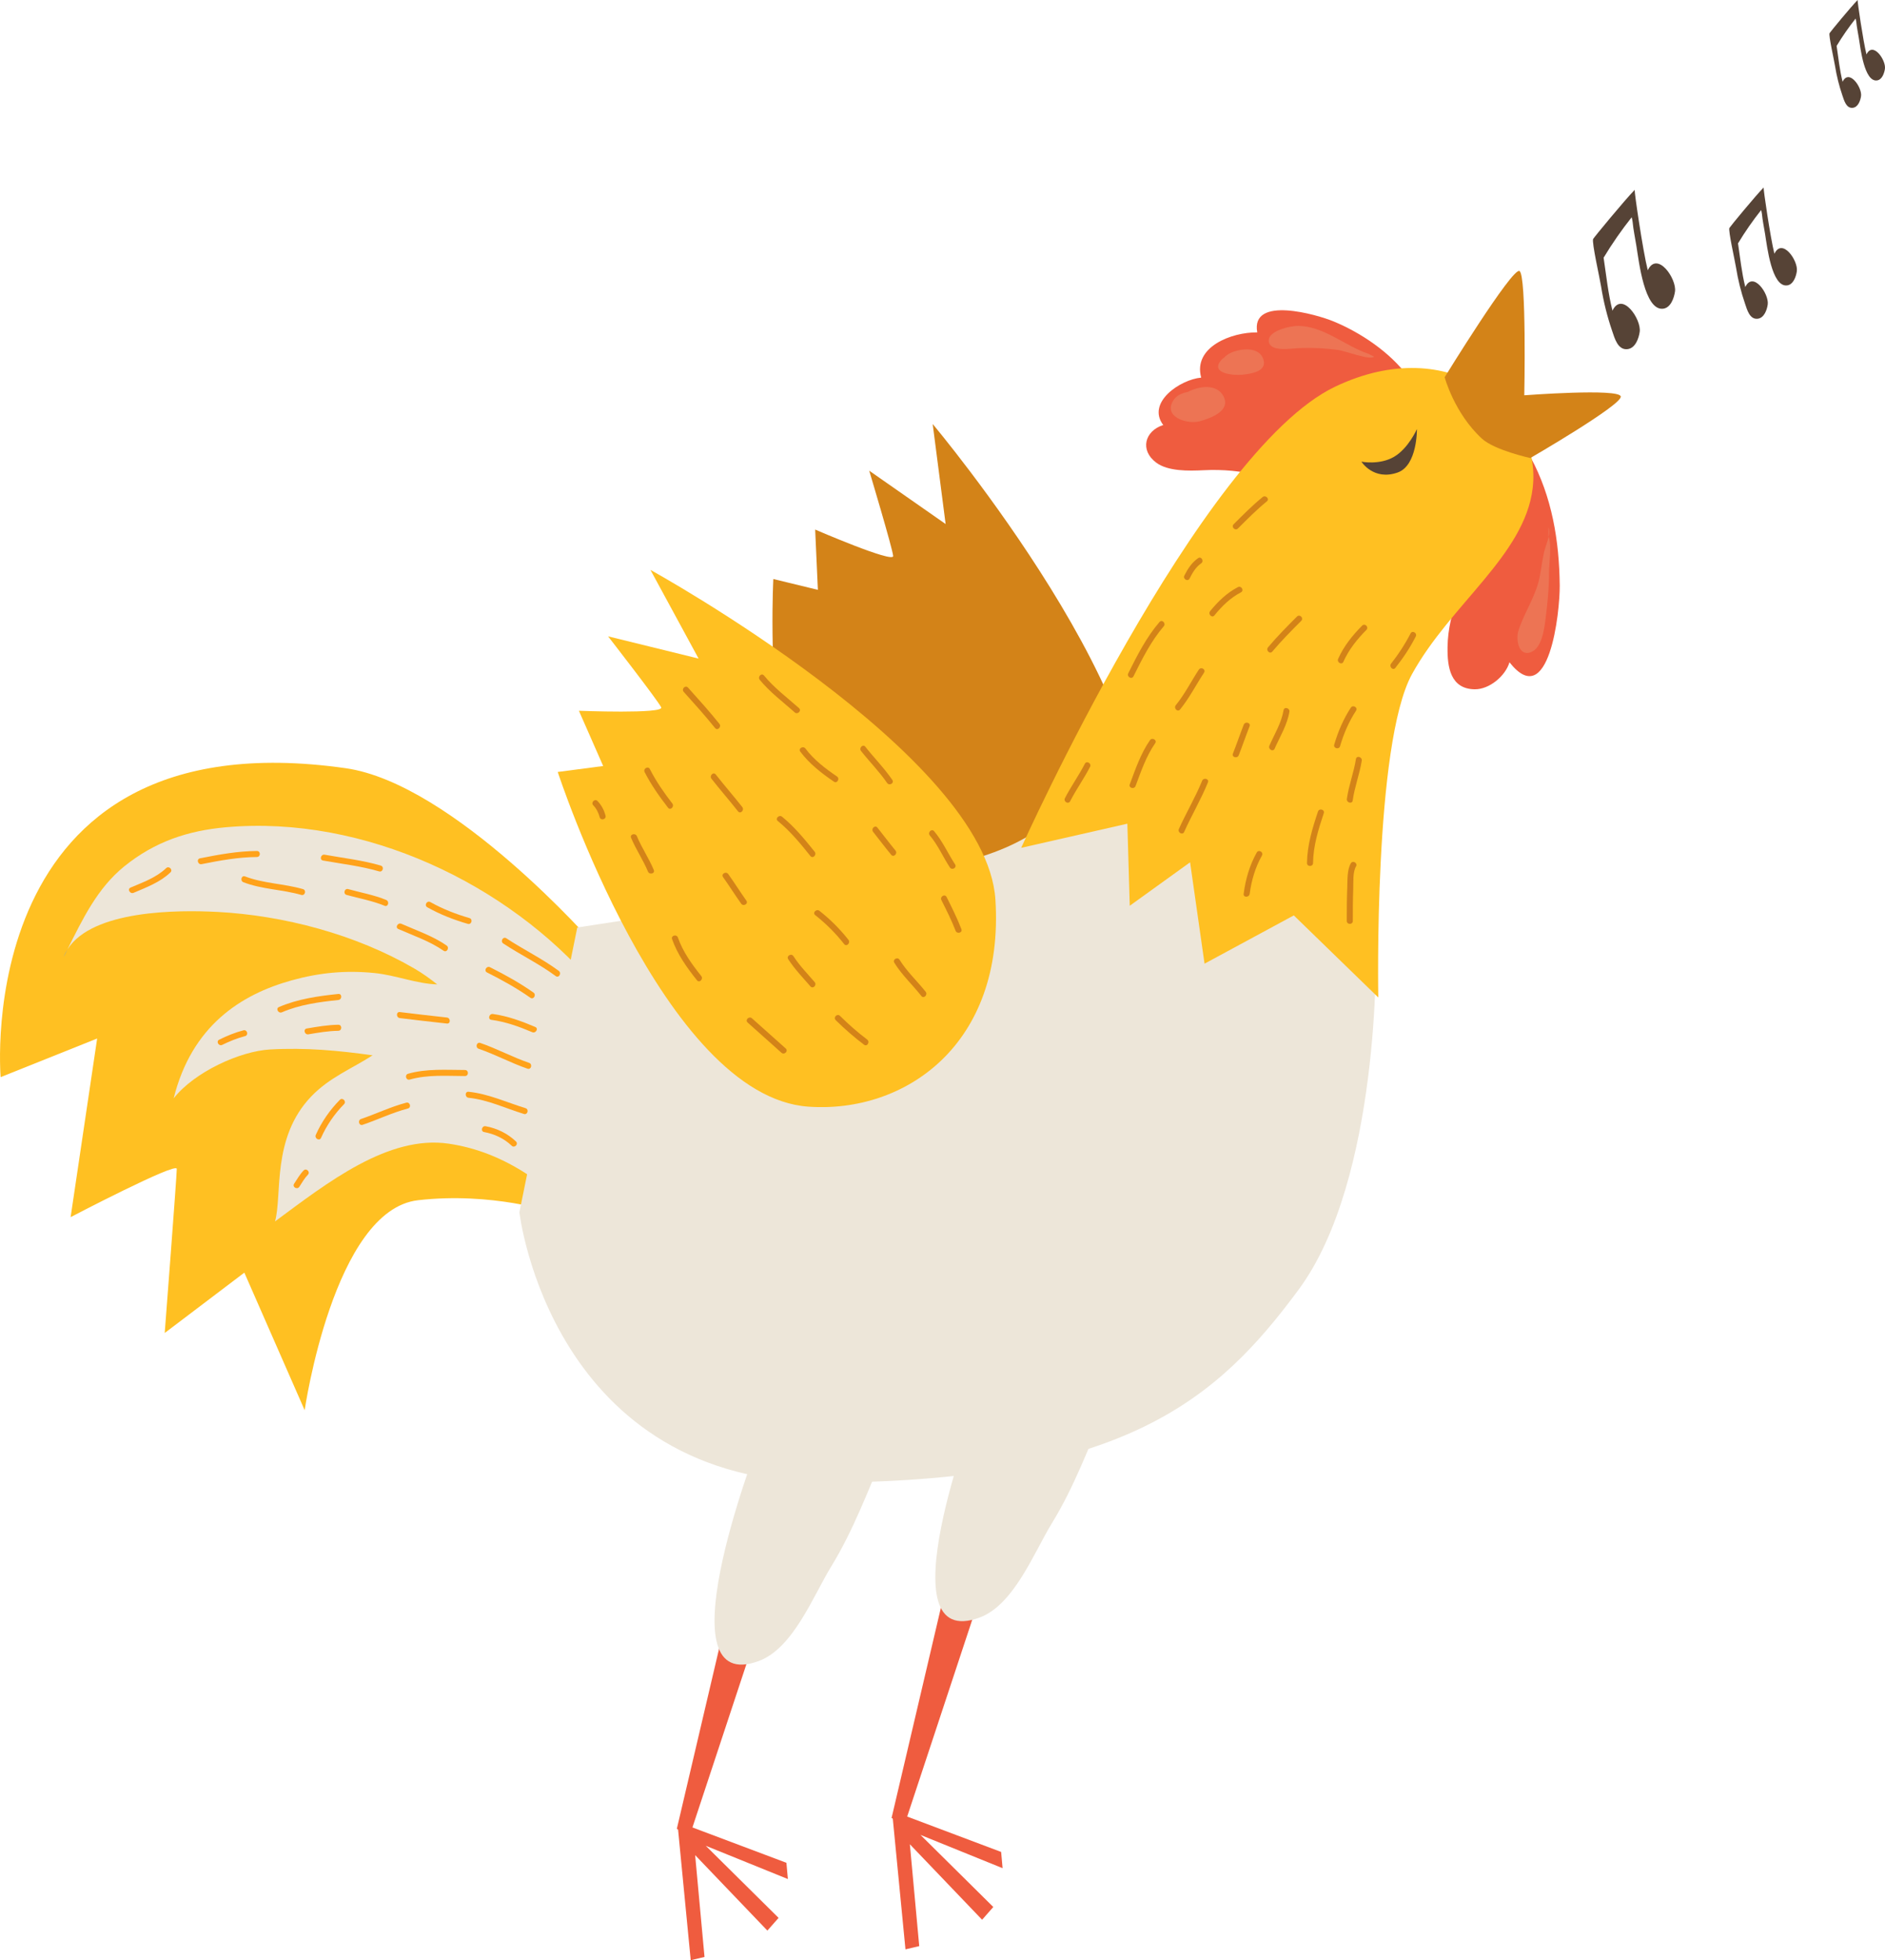 <svg width="277" height="288" viewBox="0 0 277 288" fill="none" xmlns="http://www.w3.org/2000/svg">
<g clip-path="url(#clip0_425_108730)">
<path d="M212.713 95.154C212.753 92.307 213.384 90.048 214.308 87.447C215.749 83.397 216.17 79.793 216.17 75.472L224.946 67.227C228.046 72.964 229.141 79.437 229.202 86.041C229.234 89.938 227.636 104.677 221.817 97.306C221.218 99.332 218.846 101.302 216.705 101.273C213.131 101.224 212.678 97.977 212.717 95.151L212.713 95.154Z" fill="#EF5C3F"/>
<path d="M170.939 62.449C168.435 59.131 173.454 55.752 176.515 55.48C175.284 50.992 180.946 48.79 184.752 48.837C183.753 43.356 193.599 46.243 195.953 47.217C200.009 48.894 204.222 51.748 206.862 55.263L192.771 72.814C187.331 70.195 182.761 68.79 176.818 69.089C174.696 69.196 171.624 69.26 169.905 67.972C167.45 66.138 168.228 63.295 170.943 62.445L170.939 62.449Z" fill="#EF5C3F"/>
<path d="M99.6 268.365L101.502 288L103.528 287.522L102.151 272.561L112.767 283.65L114.412 281.781L103.71 271.187L115.778 276.075L115.564 273.688L101.327 268.333L99.6 268.365Z" fill="#EF5C3F"/>
<path d="M107.922 232.63L99.457 268.707L101.39 269.592L113.198 233.875L107.922 232.63Z" fill="#EF5C3F"/>
<path d="M131.153 266.77L133.058 286.405L135.081 285.927L133.704 270.966L144.32 282.055L145.965 280.182L135.266 269.592L147.331 274.48L147.117 272.093L132.88 266.734L131.153 266.77Z" fill="#EF5C3F"/>
<path d="M139.479 231.035L131.014 267.109L132.947 267.994L144.755 232.28L139.479 231.035Z" fill="#EF5C3F"/>
<path d="M162.517 206.811C159.934 212.699 157.925 218.333 154.554 223.835C151.947 228.091 148.996 235.809 143.931 237.665C129.911 242.803 142.732 208.485 144.434 204.149L162.517 206.808V206.811Z" fill="#EDE6D9"/>
<path d="M130.072 213.195C127.49 219.082 125.481 224.716 122.11 230.218C119.502 234.475 116.552 242.193 111.486 244.048C97.467 249.186 110.288 214.868 111.989 210.533L130.072 213.195Z" fill="#EDE6D9"/>
<path d="M87.314 138.753C87.314 138.753 66.627 115.118 50.795 112.867C-4.524 104.995 0.096 158.256 0.096 158.256L14.276 152.583L10.377 178.827C10.377 178.827 25.977 170.67 25.977 171.733C25.977 172.797 24.204 195.847 24.204 195.847L35.905 186.98L44.77 207.193C44.77 207.193 49.026 177.76 61.433 176.34C72.285 175.098 81.289 178.113 81.289 178.113L87.317 138.75L87.314 138.753Z" fill="#FFC022"/>
<path d="M137.054 62.295C137.054 62.295 173.276 105.409 166.873 125.751C160.47 146.089 143.193 150.292 130.276 144.223C110.955 135.146 113.641 85.071 113.641 85.071L120.187 86.662L119.788 77.806C119.788 77.806 131.342 82.805 131.25 81.688C131.157 80.571 127.729 69.153 127.729 69.153L138.959 76.993L137.057 62.295H137.054Z" fill="#D38318"/>
<path d="M202.185 139.463C202.185 139.463 202.895 173.153 190.841 189.463C178.944 205.566 165.431 217.458 122.06 217.833C80.932 218.186 76.323 178.116 76.323 178.116L84.831 136.27C84.831 136.27 129.505 129.533 141.202 126.696C152.903 123.86 156.092 118.54 156.092 118.54L175.948 114.64L202.185 139.463Z" fill="#EDE6D9"/>
<path d="M202.539 146.553C202.539 146.553 201.829 109.316 207.501 99.033C213.173 88.749 224.032 81.592 225.227 71.726C226.647 60.023 213.173 48.676 196.154 56.833C176.205 66.395 150.064 124.566 150.064 124.566L165.664 121.02L166.017 133.076L174.882 126.693L177.008 141.586L190.125 134.493L202.535 146.549L202.539 146.553Z" fill="#FFC022"/>
<path d="M95.591 83.736C95.591 83.736 144.916 110.89 146.275 132.17C147.634 153.45 133.033 163.598 118.796 162.595C97.503 161.093 81.96 113.419 81.96 113.419L88.638 112.545L85.07 104.428C85.07 104.428 97.652 104.924 97.16 103.918C96.671 102.908 89.358 93.495 89.358 93.495L102.657 96.76L95.587 83.74L95.591 83.736Z" fill="#FFC022"/>
<path d="M224.878 67.298C224.878 67.298 219.637 66.153 217.786 64.462C213.708 60.736 212.292 55.42 212.292 55.42C212.292 55.42 222.22 39.285 223.283 39.817C224.346 40.348 223.993 58.078 223.993 58.078C223.993 58.078 237.998 57.015 238.173 58.257C238.351 59.498 224.878 67.298 224.878 67.298Z" fill="#D38318"/>
<path d="M9.918 139.481C9.729 139.856 9.54 140.227 9.351 140.598C9.504 140.202 9.697 139.831 9.918 139.481Z" fill="#5794FF"/>
<path d="M31.903 133.982C26.188 133.683 13.592 133.676 9.914 139.481C12.118 135.103 14.273 130.504 18.29 127.267C22.785 123.646 27.622 122.036 33.234 121.54C53.603 119.742 74.697 129.936 87.211 144.619L85.349 180.521C85.288 178.184 79.602 173.913 77.386 172.475C73.826 170.17 70.066 168.643 65.939 168.033C57.042 166.72 48.049 173.81 40.415 179.454C41.503 175.555 39.883 167.219 45.719 161.111C48.43 158.274 51.755 157 54.752 155.049C49.704 154.346 44.956 153.896 39.673 154.192C35.295 154.438 28.585 157.475 25.521 161.371C28.179 150.735 35.353 146.121 42.869 144.034C46.936 142.903 50.817 142.535 55.048 142.963C58.184 143.281 61.194 144.541 64.248 144.63C63.149 143.766 62.097 142.999 60.884 142.296C52.24 137.269 41.692 134.496 31.903 133.979V133.982Z" fill="#EDE6D9"/>
<path d="M208.215 63.041C208.215 63.041 208.3 68.401 205.379 69.425C201.833 70.667 200.06 67.83 200.06 67.83C200.06 67.83 202.717 68.362 204.847 67.12C206.973 65.878 208.215 63.041 208.215 63.041Z" fill="#564336"/>
<path d="M190.731 47.88C194.541 47.909 197.616 50.803 201.034 51.959L201.922 52.401C201.34 52.976 197.673 51.563 196.696 51.427C194.68 51.152 192.704 51.063 190.663 51.16C189.739 51.202 186.886 51.684 186.493 50.367C185.969 48.612 189.693 47.873 190.731 47.88Z" fill="#ED7454"/>
<path d="M179.494 52.865C179.616 52.733 179.758 52.619 179.915 52.516C180.233 52.148 180.764 51.852 181.267 51.673C182.634 51.188 185.02 50.988 185.634 52.737C186.297 54.628 183.75 54.924 182.509 55.06C181.253 55.199 177.693 54.856 179.498 52.869L179.494 52.865Z" fill="#ED7454"/>
<path d="M172.512 58.696C172.962 58.064 173.711 57.743 174.549 57.586C176.269 56.672 178.798 56.398 179.765 58.167C180.953 60.34 177.953 61.432 176.326 61.886C174.417 62.417 170.736 61.19 172.512 58.696Z" fill="#ED7454"/>
<path d="M227.535 77.492C227.706 77.856 227.678 78.334 227.571 78.841C227.56 78.805 227.549 78.766 227.535 78.731V77.489V77.492Z" fill="#ED7454"/>
<path d="M223.108 92.743C223.922 90.109 225.62 87.73 226.212 84.957C226.49 83.655 226.618 82.327 226.922 81.036C227.061 80.443 227.41 79.609 227.574 78.841C228.053 80.293 227.628 82.659 227.628 84.161C227.628 86.506 227.396 88.789 227.1 91.08C226.918 92.493 226.561 95.215 224.967 95.822C223.13 96.521 222.751 93.902 223.108 92.743Z" fill="#ED7454"/>
<path d="M140.421 136.744C139.828 135.199 139.076 133.719 138.337 132.241C138.084 131.731 138.847 131.282 139.104 131.795C139.878 133.344 140.656 134.896 141.277 136.512C141.484 137.048 140.624 137.276 140.421 136.748V136.744Z" fill="#D38318"/>
<path d="M139.583 127.449C138.573 125.901 137.838 124.17 136.64 122.75C136.272 122.315 136.897 121.687 137.268 122.122C138.52 123.606 139.297 125.383 140.35 127C140.664 127.481 139.897 127.924 139.586 127.446L139.583 127.449Z" fill="#D38318"/>
<path d="M130.964 125.591C130.05 124.488 129.194 123.343 128.306 122.222C127.953 121.78 128.577 121.148 128.934 121.594C129.826 122.715 130.682 123.86 131.592 124.963C131.952 125.398 131.331 126.029 130.964 125.591Z" fill="#D38318"/>
<path d="M135.395 146.335C134.093 144.691 132.537 143.253 131.424 141.458C131.121 140.969 131.888 140.527 132.191 141.012C133.262 142.742 134.767 144.123 136.023 145.711C136.372 146.154 135.752 146.785 135.395 146.339V146.335Z" fill="#D38318"/>
<path d="M126.976 153.497C125.506 152.384 124.118 151.181 122.809 149.882C122.402 149.479 123.03 148.851 123.437 149.254C124.689 150.5 126.016 151.666 127.425 152.73C127.875 153.069 127.436 153.839 126.979 153.497H126.976Z" fill="#D38318"/>
<path d="M114.833 154.671C113.174 153.197 111.526 151.713 109.87 150.239C109.442 149.857 110.07 149.233 110.498 149.611C112.157 151.085 113.805 152.569 115.46 154.043C115.888 154.424 115.261 155.049 114.833 154.671Z" fill="#D38318"/>
<path d="M102.422 144.03C100.945 142.171 99.554 140.245 98.762 137.982C98.573 137.44 99.429 137.212 99.618 137.747C100.353 139.856 101.673 141.672 103.05 143.402C103.403 143.845 102.778 144.476 102.422 144.03Z" fill="#D38318"/>
<path d="M119.089 144.919C117.965 143.617 116.763 142.382 115.828 140.93C115.518 140.448 116.285 140.002 116.595 140.484C117.487 141.872 118.643 143.049 119.716 144.295C120.087 144.726 119.463 145.354 119.089 144.923V144.919Z" fill="#D38318"/>
<path d="M124.05 138.71C122.802 137.123 121.382 135.706 119.795 134.454C119.345 134.1 119.977 133.476 120.422 133.826C122.01 135.074 123.426 136.495 124.678 138.082C125.028 138.525 124.404 139.156 124.05 138.71Z" fill="#D38318"/>
<path d="M119.088 125.769C117.622 123.938 116.127 122.115 114.301 120.627C113.859 120.267 114.49 119.642 114.929 119.999C116.752 121.487 118.25 123.31 119.716 125.141C120.069 125.583 119.449 126.215 119.088 125.769Z" fill="#D38318"/>
<path d="M122.545 114.843C120.744 113.627 118.903 112.185 117.601 110.43C117.259 109.969 118.029 109.527 118.365 109.984C119.57 111.607 121.333 112.956 122.991 114.08C123.462 114.397 123.02 115.168 122.545 114.847V114.843Z" fill="#D38318"/>
<path d="M130.361 115.04C129.219 113.366 127.782 111.928 126.53 110.34C126.18 109.898 126.804 109.266 127.157 109.712C128.456 111.357 129.943 112.856 131.128 114.59C131.452 115.065 130.682 115.507 130.361 115.036V115.04Z" fill="#D38318"/>
<path d="M116.784 104.667C115.036 103.108 113.135 101.702 111.644 99.879C111.283 99.44 111.908 98.808 112.271 99.251C113.763 101.07 115.664 102.48 117.412 104.039C117.84 104.421 117.209 105.045 116.784 104.667Z" fill="#D38318"/>
<path d="M108.451 119.207C107.181 117.587 105.822 116.042 104.552 114.419C104.202 113.973 104.826 113.341 105.18 113.791C106.45 115.411 107.809 116.959 109.079 118.579C109.428 119.025 108.804 119.657 108.451 119.207Z" fill="#D38318"/>
<path d="M108.914 132.77C108.004 131.485 107.166 130.154 106.253 128.87C105.921 128.402 106.692 127.96 107.02 128.424C107.93 129.708 108.768 131.039 109.678 132.324C110.009 132.791 109.239 133.233 108.914 132.77Z" fill="#D38318"/>
<path d="M95.219 128.056C94.509 126.343 93.45 124.805 92.736 123.093C92.519 122.565 93.375 122.336 93.592 122.857C94.302 124.57 95.362 126.108 96.075 127.821C96.293 128.349 95.437 128.577 95.219 128.056Z" fill="#D38318"/>
<path d="M98.169 118.675C96.889 117.02 95.686 115.311 94.731 113.445C94.47 112.938 95.237 112.488 95.497 112.999C96.414 114.797 97.563 116.456 98.797 118.051C99.143 118.497 98.519 119.129 98.169 118.679V118.675Z" fill="#D38318"/>
<path d="M105.083 106.972C103.613 105.142 102.044 103.397 100.474 101.652C100.092 101.227 100.717 100.599 101.102 101.024C102.672 102.769 104.241 104.514 105.711 106.344C106.068 106.787 105.443 107.418 105.083 106.972Z" fill="#D38318"/>
<path d="M88.127 120.074C87.952 119.414 87.653 118.815 87.178 118.319C86.782 117.908 87.406 117.28 87.806 117.691C88.388 118.294 88.773 119.032 88.983 119.835C89.129 120.388 88.273 120.624 88.127 120.071V120.074Z" fill="#D38318"/>
<path d="M197.908 135.313C197.908 133.665 197.912 132.02 197.98 130.375C198.022 129.305 197.94 127.813 198.501 126.846C198.786 126.354 199.553 126.8 199.267 127.292C198.761 128.163 198.896 129.644 198.857 130.611C198.793 132.177 198.797 133.743 198.797 135.31C198.797 135.881 197.912 135.881 197.912 135.31L197.908 135.313Z" fill="#D38318"/>
<path d="M192.062 126.804C192.094 124.181 192.85 121.708 193.674 119.239C193.853 118.7 194.709 118.932 194.53 119.475C193.735 121.865 192.982 124.26 192.95 126.804C192.943 127.374 192.058 127.374 192.065 126.804H192.062Z" fill="#D38318"/>
<path d="M182.755 131.325C183.036 129.173 183.618 127.15 184.677 125.252C184.956 124.752 185.723 125.198 185.441 125.698C184.46 127.453 183.903 129.337 183.639 131.325C183.564 131.885 182.68 131.892 182.751 131.325H182.755Z" fill="#D38318"/>
<path d="M173.24 121.79C174.318 119.4 175.663 117.145 176.651 114.715C176.865 114.194 177.721 114.422 177.507 114.95C176.49 117.451 175.113 119.778 174.007 122.236C173.772 122.757 173.009 122.304 173.24 121.79Z" fill="#D38318"/>
<path d="M166.017 115.247C166.848 113.017 167.618 110.73 168.985 108.756C169.309 108.289 170.076 108.731 169.752 109.202C168.425 111.111 167.679 113.316 166.873 115.479C166.673 116.01 165.817 115.778 166.017 115.243V115.247Z" fill="#D38318"/>
<path d="M156.492 117.27C157.38 115.536 158.529 113.951 159.417 112.217C159.678 111.707 160.441 112.157 160.184 112.663C159.296 114.397 158.147 115.982 157.259 117.716C156.999 118.226 156.235 117.776 156.492 117.27Z" fill="#D38318"/>
<path d="M171.015 92.011C169.135 94.202 167.847 96.803 166.563 99.369C166.306 99.879 165.542 99.429 165.796 98.923C167.116 96.282 168.453 93.638 170.387 91.387C170.761 90.951 171.382 91.583 171.015 92.015V92.011Z" fill="#D38318"/>
<path d="M176.932 98.833C175.748 100.635 174.774 102.562 173.408 104.242C173.047 104.685 172.423 104.053 172.78 103.614C174.096 101.998 175.027 100.121 176.169 98.383C176.483 97.909 177.25 98.351 176.932 98.829V98.833Z" fill="#D38318"/>
<path d="M183.625 106.708C183.069 108.118 182.587 109.555 182.031 110.965C181.824 111.489 180.968 111.261 181.174 110.729C181.731 109.32 182.213 107.882 182.769 106.473C182.976 105.948 183.832 106.176 183.625 106.708Z" fill="#D38318"/>
<path d="M189.475 104.581C189.151 106.533 188.088 108.221 187.303 110.005C187.075 110.526 186.311 110.076 186.536 109.559C187.289 107.839 188.305 106.223 188.619 104.346C188.712 103.782 189.568 104.021 189.475 104.581Z" fill="#D38318"/>
<path d="M199.267 104.421C198.215 106.034 197.459 107.789 196.92 109.634C196.759 110.18 195.903 109.948 196.064 109.398C196.624 107.482 197.409 105.648 198.5 103.975C198.811 103.497 199.578 103.943 199.267 104.421Z" fill="#D38318"/>
<path d="M200.109 111.761C199.799 113.741 199.053 115.621 198.779 117.612C198.7 118.176 197.848 117.937 197.922 117.377C198.197 115.386 198.943 113.505 199.253 111.525C199.342 110.961 200.195 111.2 200.109 111.761Z" fill="#D38318"/>
<path d="M208.043 93.517C207.209 95.158 206.192 96.685 205.05 98.127C204.697 98.576 204.073 97.945 204.422 97.499C205.514 96.114 206.477 94.637 207.28 93.067C207.54 92.557 208.304 93.006 208.043 93.513V93.517Z" fill="#D38318"/>
<path d="M200.794 92.543C199.417 93.931 198.208 95.444 197.406 97.239C197.174 97.76 196.41 97.31 196.642 96.793C197.47 94.934 198.743 93.353 200.167 91.915C200.57 91.508 201.194 92.136 200.794 92.543Z" fill="#D38318"/>
<path d="M191.22 91.212C189.757 92.675 188.298 94.148 186.964 95.733C186.597 96.172 185.972 95.54 186.336 95.105C187.67 93.52 189.126 92.047 190.592 90.584C190.995 90.181 191.623 90.805 191.22 91.212Z" fill="#D38318"/>
<path d="M182.358 87.027C180.799 87.84 179.558 89.057 178.459 90.416C178.099 90.862 177.474 90.231 177.831 89.788C178.976 88.375 180.285 87.109 181.909 86.263C182.415 85.999 182.865 86.766 182.354 87.03L182.358 87.027Z" fill="#D38318"/>
<path d="M186.169 73.66C184.66 74.888 183.286 76.276 181.913 77.649C181.51 78.053 180.882 77.428 181.285 77.021C182.659 75.648 184.028 74.26 185.541 73.032C185.98 72.675 186.611 73.3 186.169 73.66Z" fill="#D38318"/>
<path d="M176.508 82.77C175.716 83.319 175.231 84.161 174.807 85.003C174.55 85.513 173.783 85.064 174.043 84.557C174.546 83.565 175.135 82.648 176.062 82.006C176.533 81.678 176.976 82.448 176.508 82.773V82.77Z" fill="#D38318"/>
<path d="M81.667 143.41C79.231 141.612 76.48 140.288 73.955 138.621C73.48 138.307 73.923 137.54 74.401 137.854C76.926 139.521 79.673 140.841 82.113 142.643C82.566 142.978 82.127 143.749 81.667 143.41Z" fill="#FFA21A"/>
<path d="M77.946 146.6C75.931 145.176 73.766 143.984 71.564 142.875C71.054 142.618 71.504 141.854 72.01 142.107C74.211 143.214 76.377 144.409 78.392 145.829C78.856 146.157 78.414 146.924 77.946 146.596V146.6Z" fill="#FFA21A"/>
<path d="M65.183 139.685C63.153 138.275 60.78 137.483 58.536 136.495C58.016 136.266 58.465 135.503 58.982 135.727C61.226 136.716 63.599 137.508 65.628 138.917C66.096 139.242 65.653 140.009 65.183 139.685Z" fill="#FFA21A"/>
<path d="M68.746 135.738C66.68 135.139 64.668 134.354 62.792 133.301C62.292 133.023 62.738 132.256 63.238 132.534C65.05 133.551 66.987 134.304 68.981 134.882C69.531 135.042 69.295 135.895 68.746 135.738Z" fill="#FFA21A"/>
<path d="M56.513 133.08C54.712 132.334 52.8 132.006 50.93 131.485C50.381 131.332 50.613 130.475 51.166 130.629C53.035 131.15 54.947 131.481 56.749 132.224C57.27 132.438 57.041 133.298 56.513 133.08Z" fill="#FFA21A"/>
<path d="M55.715 128.028C53.021 127.239 50.228 126.925 47.471 126.433C46.907 126.333 47.146 125.477 47.706 125.576C50.46 126.069 53.253 126.383 55.95 127.171C56.499 127.332 56.264 128.188 55.715 128.028Z" fill="#FFA21A"/>
<path d="M44.281 131.485C41.484 130.679 38.509 130.675 35.773 129.623C35.245 129.419 35.473 128.563 36.008 128.766C38.745 129.815 41.72 129.823 44.516 130.629C45.066 130.786 44.83 131.642 44.281 131.485Z" fill="#FFA21A"/>
<path d="M37.753 125.915C35.002 125.933 32.316 126.426 29.626 126.964C29.07 127.075 28.831 126.222 29.391 126.108C32.155 125.555 34.924 125.048 37.753 125.027C38.323 125.023 38.323 125.908 37.753 125.912V125.915Z" fill="#FFA21A"/>
<path d="M25.039 128.181C23.523 129.63 21.525 130.368 19.631 131.175C19.11 131.396 18.66 130.632 19.185 130.407C21 129.633 22.962 128.937 24.414 127.553C24.828 127.157 25.456 127.785 25.042 128.181H25.039Z" fill="#FFA21A"/>
<path d="M78.211 151.652C76.277 150.828 74.294 150.121 72.2 149.836C71.636 149.757 71.875 148.904 72.435 148.979C74.604 149.279 76.648 150.032 78.656 150.885C79.181 151.109 78.728 151.873 78.211 151.652Z" fill="#FFA21A"/>
<path d="M77.518 157.015C75.071 156.176 72.788 154.928 70.341 154.089C69.802 153.903 70.034 153.047 70.576 153.233C73.023 154.071 75.306 155.32 77.754 156.159C78.292 156.344 78.06 157.2 77.518 157.015Z" fill="#FFA21A"/>
<path d="M65.671 150.382C63.367 150.125 61.059 149.871 58.758 149.582C58.197 149.515 58.19 148.626 58.758 148.697C61.059 148.983 63.367 149.24 65.671 149.497C66.231 149.557 66.238 150.446 65.671 150.382Z" fill="#FFA21A"/>
<path d="M49.718 146.924C46.932 147.21 44.024 147.606 41.434 148.726C40.914 148.951 40.464 148.187 40.989 147.959C43.735 146.774 46.764 146.339 49.721 146.036C50.289 145.979 50.285 146.864 49.721 146.921L49.718 146.924Z" fill="#FFA21A"/>
<path d="M49.717 151.449C48.23 151.466 46.778 151.72 45.315 151.966C44.755 152.059 44.516 151.206 45.08 151.11C46.621 150.849 48.151 150.582 49.717 150.56C50.288 150.553 50.288 151.441 49.717 151.445V151.449Z" fill="#FFA21A"/>
<path d="M36.008 152.23C34.849 152.533 33.732 152.986 32.659 153.514C32.148 153.768 31.699 153.001 32.213 152.751C33.354 152.187 34.542 151.698 35.776 151.377C36.329 151.231 36.565 152.087 36.012 152.233L36.008 152.23Z" fill="#FFA21A"/>
<path d="M76.987 163.666C74.286 162.838 71.7 161.582 68.86 161.29C68.297 161.233 68.293 160.344 68.86 160.405C71.789 160.708 74.436 161.961 77.222 162.813C77.768 162.981 77.536 163.837 76.987 163.67V163.666Z" fill="#FFA21A"/>
<path d="M68.333 158.096C65.611 158.086 62.86 157.861 60.206 158.614C59.657 158.771 59.422 157.914 59.971 157.757C62.7 156.983 65.529 157.201 68.333 157.208C68.903 157.208 68.903 158.096 68.333 158.093V158.096Z" fill="#FFA21A"/>
<path d="M59.939 162.867C57.656 163.462 55.522 164.504 53.293 165.261C52.751 165.446 52.519 164.59 53.057 164.404C55.287 163.648 57.42 162.606 59.703 162.01C60.256 161.867 60.492 162.72 59.939 162.867Z" fill="#FFA21A"/>
<path d="M50.563 162.221C49.147 163.662 47.995 165.336 47.174 167.184C46.942 167.705 46.179 167.256 46.407 166.738C47.256 164.826 48.469 163.088 49.932 161.597C50.331 161.186 50.959 161.814 50.559 162.225L50.563 162.221Z" fill="#FFA21A"/>
<path d="M75.195 168.336C74.068 167.259 72.662 166.606 71.136 166.324C70.576 166.221 70.811 165.364 71.371 165.468C73.041 165.778 74.589 166.531 75.82 167.708C76.233 168.104 75.606 168.729 75.192 168.336H75.195Z" fill="#FFA21A"/>
<path d="M45.244 172.593C44.734 173.118 44.384 173.76 43.985 174.367C43.671 174.841 42.904 174.399 43.218 173.921C43.66 173.254 44.053 172.547 44.616 171.969C45.016 171.559 45.644 172.187 45.244 172.597V172.593Z" fill="#FFA21A"/>
<path d="M234.11 35.114C234.253 34.85 238.734 29.412 240.214 27.899C240.153 28.184 241.409 36.812 242.137 39.709C243.535 36.791 246.41 40.958 246.139 42.831C246.007 43.745 245.526 45.247 244.366 45.361C241.662 45.629 240.838 38.453 240.471 36.156C240.282 34.971 240.021 33.772 239.911 32.595C239.896 32.448 239.843 32.206 239.775 31.92C238.305 33.772 236.871 35.831 235.651 37.861C236.037 40.455 236.311 43.106 236.95 45.643C238.348 42.724 241.224 46.892 240.952 48.765C240.82 49.679 240.335 51.149 239.179 51.295C237.738 51.477 237.271 49.689 236.914 48.651C236.194 46.546 235.648 44.387 235.28 42.089C235.091 40.905 233.878 35.542 234.114 35.114H234.11Z" fill="#564336"/>
<path d="M254.137 33.49C254.255 33.273 257.947 28.795 259.164 27.549C259.114 27.785 260.148 34.892 260.747 37.28C261.9 34.875 264.268 38.307 264.044 39.852C263.937 40.605 263.541 41.84 262.585 41.936C260.355 42.157 259.677 36.245 259.374 34.354C259.217 33.376 259.003 32.391 258.914 31.421C258.903 31.299 258.857 31.1 258.8 30.864C257.587 32.388 256.406 34.086 255.4 35.76C255.718 37.897 255.946 40.081 256.47 42.171C257.622 39.767 259.991 43.199 259.766 44.744C259.659 45.497 259.26 46.706 258.307 46.828C257.119 46.978 256.734 45.504 256.442 44.648C255.846 42.914 255.4 41.137 255.097 39.242C254.94 38.264 253.941 33.847 254.134 33.494L254.137 33.49Z" fill="#564336"/>
<path d="M268.846 4.885C268.942 4.706 271.974 1.024 272.977 0C272.934 0.193 273.787 6.034 274.279 7.996C275.224 6.019 277.172 8.842 276.99 10.108C276.901 10.729 276.576 11.743 275.791 11.821C273.961 12.003 273.401 7.143 273.155 5.591C273.027 4.788 272.852 3.978 272.777 3.179C272.766 3.079 272.731 2.915 272.684 2.722C271.689 3.975 270.719 5.37 269.891 6.744C270.151 8.499 270.337 10.294 270.769 12.014C271.714 10.037 273.662 12.86 273.48 14.126C273.391 14.747 273.062 15.739 272.281 15.839C271.304 15.964 270.99 14.751 270.747 14.048C270.258 12.624 269.891 11.161 269.641 9.605C269.513 8.803 268.692 5.174 268.853 4.881L268.846 4.885Z" fill="#564336"/>
</g>
<defs>
<clipPath id="clip0_425_108730">
<rect width="277" height="288" fill="white" transform="matrix(-1 0 0 1 277 0)"/>
</clipPath>
</defs>
</svg>
